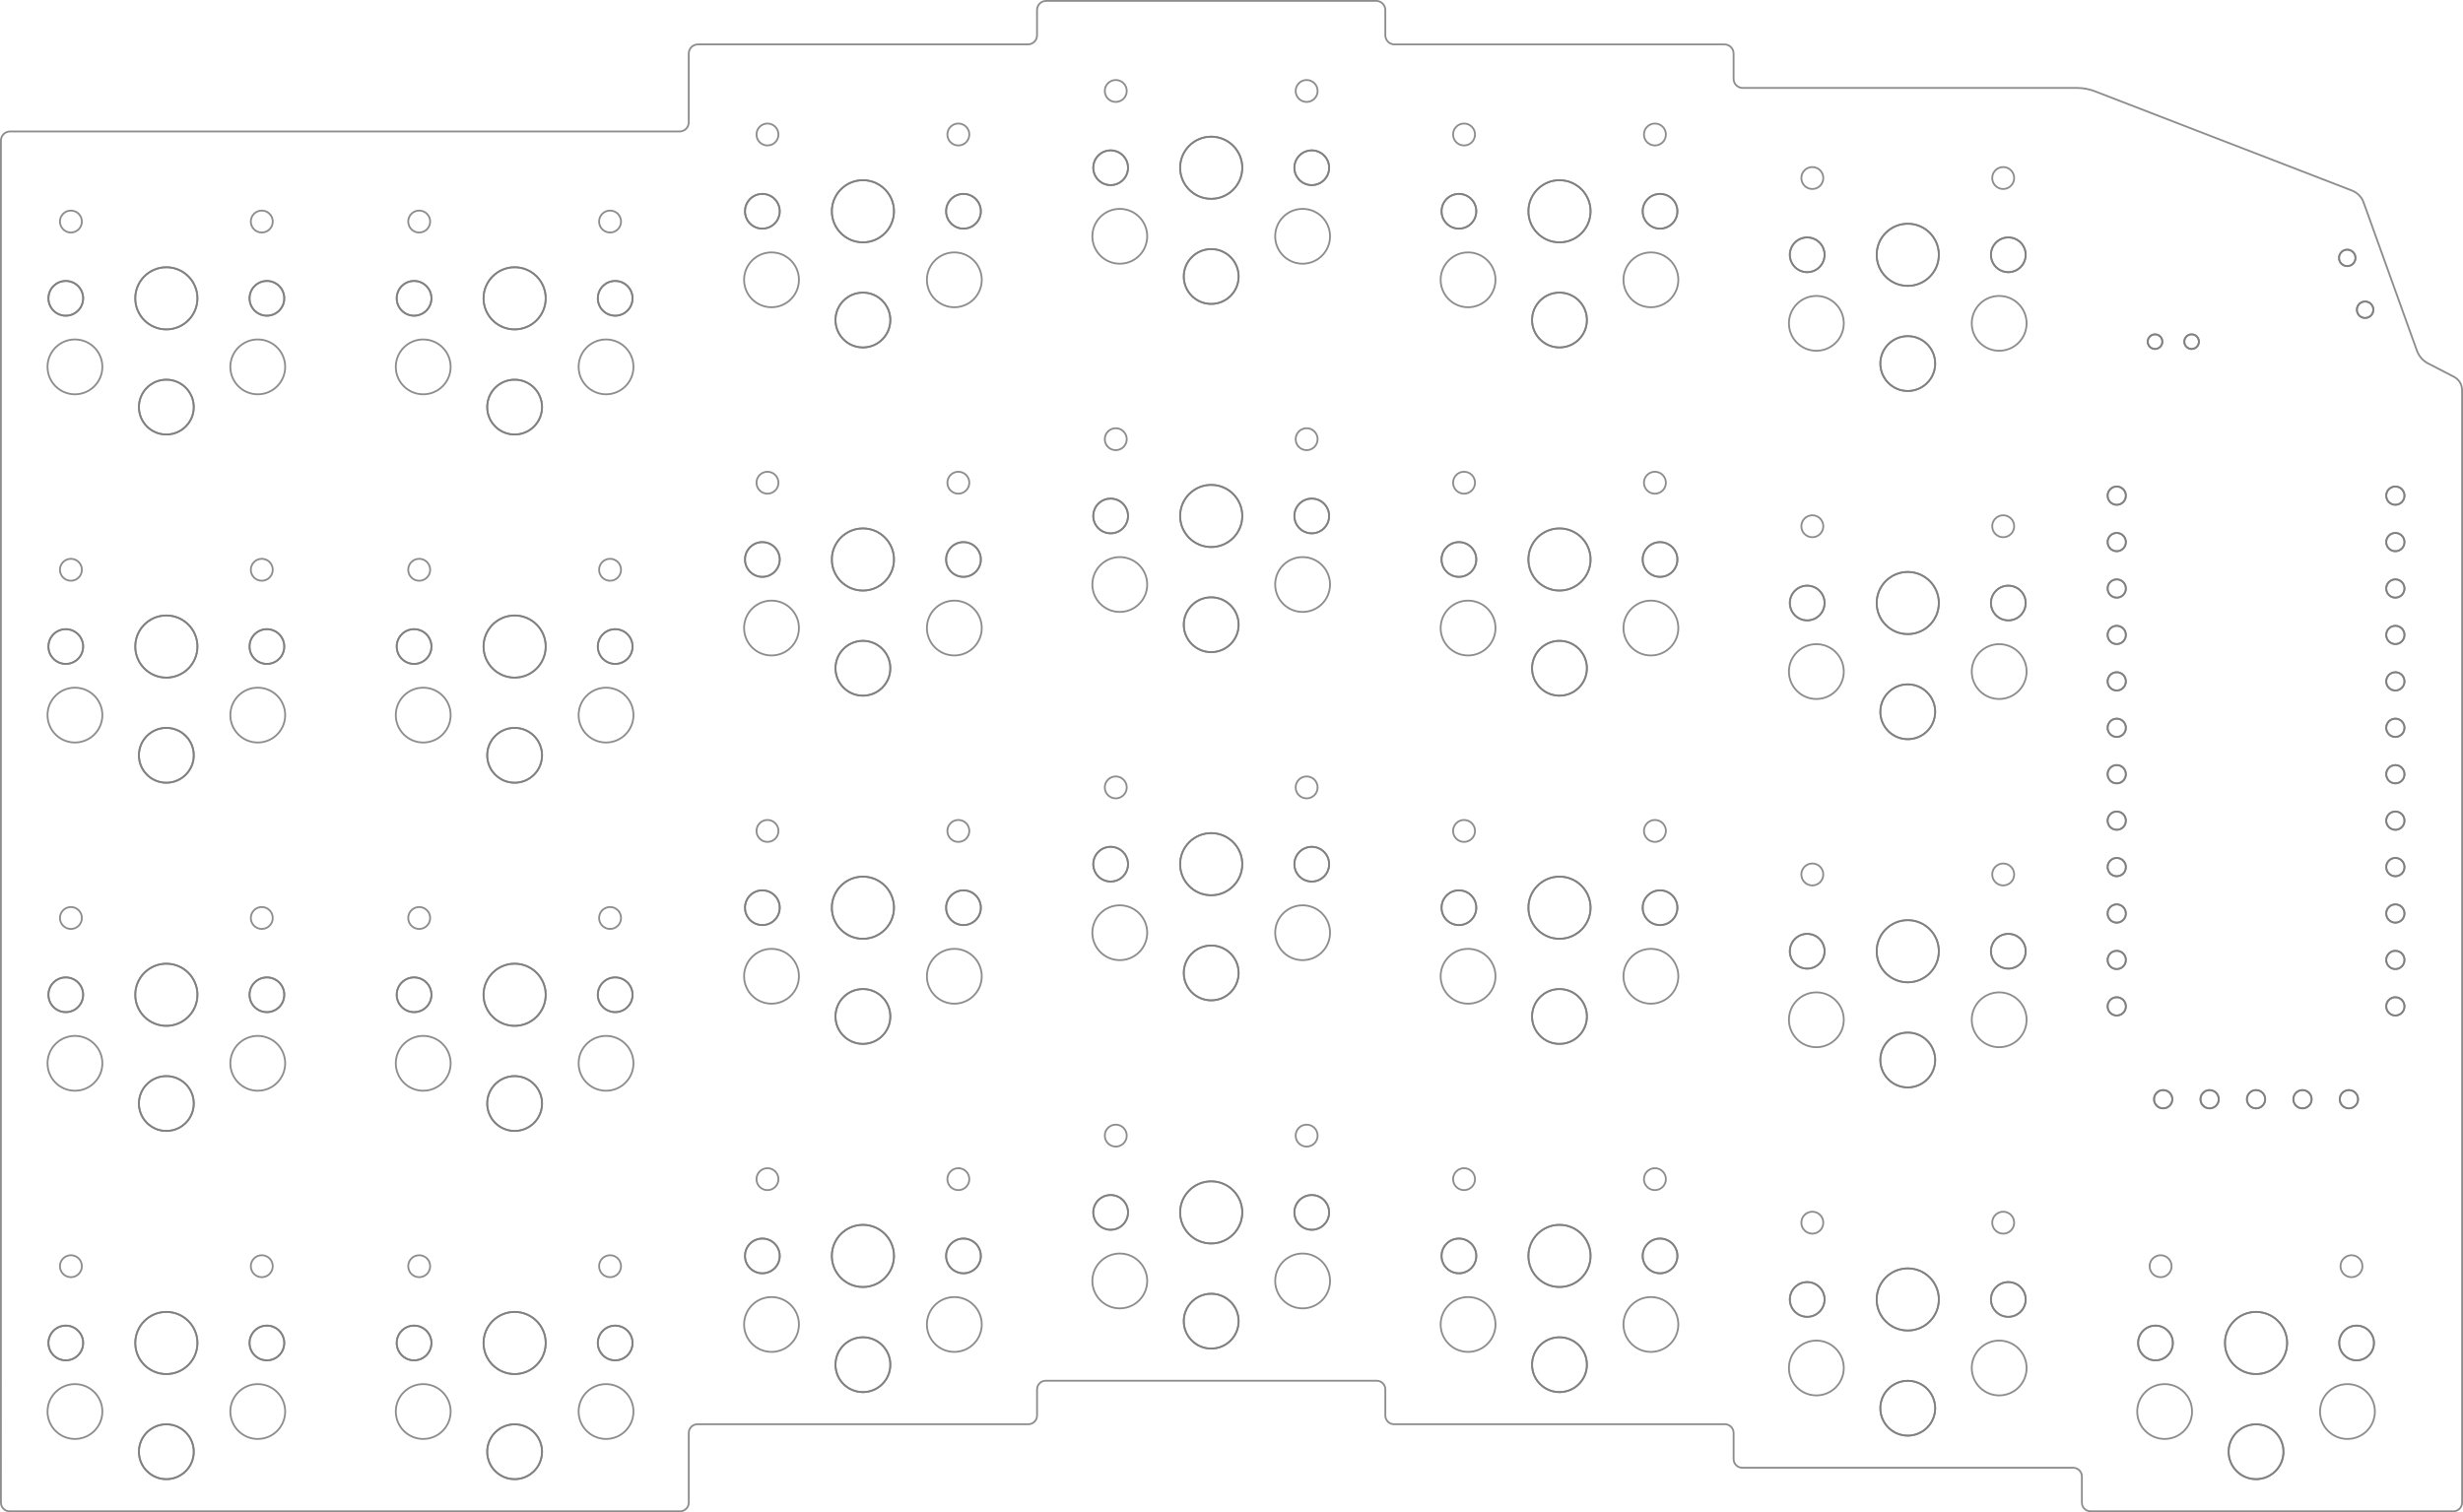 <?xml version="1.0" encoding="UTF-8" standalone="no"?>
<svg
   width="134.842mm"
   height="82.804mm"
   viewBox="0 0 3185.248 1956.005"
   version="1.2"
   id="svg12318"
   sodipodi:docname="kbdkid3_Board_Drills.svg"
   xmlns:inkscape="http://www.inkscape.org/namespaces/inkscape"
   xmlns:sodipodi="http://sodipodi.sourceforge.net/DTD/sodipodi-0.dtd"
   xmlns="http://www.w3.org/2000/svg"
   xmlns:svg="http://www.w3.org/2000/svg">
  <sodipodi:namedview
     id="namedview12320"
     pagecolor="#ffffff"
     bordercolor="#000000"
     borderopacity="0.25"
     inkscape:showpageshadow="2"
     inkscape:pageopacity="0.0"
     inkscape:pagecheckerboard="0"
     inkscape:deskcolor="#d1d1d1"
     inkscape:document-units="mm"
     showgrid="false" />
  <title
     id="title11570">kbdkid3</title>
  <desc
     id="desc11572">Generated with Qt</desc>
  <defs
     id="defs11574" />
  <g
     fill="none"
     stroke="#7f7f7f"
     stroke-opacity="0.89"
     stroke-width="0.283"
     stroke-linecap="square"
     stroke-linejoin="bevel"
     transform="matrix(8.341,0,0,8.341,1.182,1954.824)"
     font-family="'Sans Serif'"
     font-size="75px"
     font-weight="400"
     font-style="normal"
     id="g12308"
     style="fill-rule:evenodd">
    <circle
       cx="173.477"
       cy="-143.72"
       r="4.252"
       id="circle11576" />
    <circle
       cx="187.65"
       cy="-137.484"
       r="4.252"
       id="circle11578" />
    <circle
       cx="203.241"
       cy="-154.35"
       r="2.693"
       id="circle11580" />
    <circle
       cx="172.059"
       cy="-154.35"
       r="2.693"
       id="circle11582" />
    <circle
       cx="187.65"
       cy="-154.35"
       r="4.819"
       id="circle11584" />
    <circle
       cx="202.447"
       cy="-166.256"
       r="1.701"
       id="circle11586" />
    <circle
       cx="93.823"
       cy="-15.47"
       r="4.252"
       id="circle11588" />
    <circle
       cx="79.65"
       cy="-9.234"
       r="4.252"
       id="circle11590" />
    <circle
       cx="64.059"
       cy="-26.1"
       r="2.693"
       id="circle11592" />
    <circle
       cx="95.241"
       cy="-26.1"
       r="2.693"
       id="circle11594" />
    <circle
       cx="79.65"
       cy="-26.1"
       r="4.819"
       id="circle11596" />
    <circle
       cx="64.853"
       cy="-38.006"
       r="1.701"
       id="circle11598" />
    <circle
       cx="227.477"
       cy="-82.97"
       r="4.252"
       id="circle11600" />
    <circle
       cx="241.65"
       cy="-76.734"
       r="4.252"
       id="circle11602" />
    <circle
       cx="257.241"
       cy="-93.6"
       r="2.693"
       id="circle11604" />
    <circle
       cx="226.059"
       cy="-93.6"
       r="2.693"
       id="circle11606" />
    <circle
       cx="241.65"
       cy="-93.6"
       r="4.819"
       id="circle11608" />
    <circle
       cx="256.447"
       cy="-105.506"
       r="1.701"
       id="circle11610" />
    <circle
       cx="173.477"
       cy="-89.72"
       r="4.252"
       id="circle11612" />
    <circle
       cx="187.65"
       cy="-83.484"
       r="4.252"
       id="circle11614" />
    <circle
       cx="203.241"
       cy="-100.35"
       r="2.693"
       id="circle11616" />
    <circle
       cx="172.059"
       cy="-100.35"
       r="2.693"
       id="circle11618" />
    <circle
       cx="187.65"
       cy="-100.35"
       r="4.819"
       id="circle11620" />
    <circle
       cx="202.447"
       cy="-112.256"
       r="1.701"
       id="circle11622" />
    <circle
       cx="147.823"
       cy="-190.97"
       r="4.252"
       id="circle11624" />
    <circle
       cx="133.65"
       cy="-184.734"
       r="4.252"
       id="circle11626" />
    <circle
       cx="118.059"
       cy="-201.6"
       r="2.693"
       id="circle11628" />
    <circle
       cx="149.241"
       cy="-201.6"
       r="2.693"
       id="circle11630" />
    <circle
       cx="133.65"
       cy="-201.6"
       r="4.819"
       id="circle11632" />
    <circle
       cx="118.853"
       cy="-213.506"
       r="1.701"
       id="circle11634" />
    <circle
       cx="335.477"
       cy="-15.47"
       r="4.252"
       id="circle11636" />
    <circle
       cx="349.65"
       cy="-9.234"
       r="4.252"
       id="circle11638" />
    <circle
       cx="365.241"
       cy="-26.1"
       r="2.693"
       id="circle11640" />
    <circle
       cx="334.059"
       cy="-26.1"
       r="2.693"
       id="circle11642" />
    <circle
       cx="349.65"
       cy="-26.1"
       r="4.819"
       id="circle11644" />
    <circle
       cx="364.447"
       cy="-38.006"
       r="1.701"
       id="circle11646" />
    <circle
       cx="363.823"
       cy="-15.47"
       r="4.252"
       id="circle11648" />
    <circle
       cx="349.65"
       cy="-9.234"
       r="4.252"
       id="circle11650" />
    <circle
       cx="334.059"
       cy="-26.1"
       r="2.693"
       id="circle11652" />
    <circle
       cx="365.241"
       cy="-26.1"
       r="2.693"
       id="circle11654" />
    <circle
       cx="349.65"
       cy="-26.1"
       r="4.819"
       id="circle11656" />
    <circle
       cx="334.853"
       cy="-38.006"
       r="1.701"
       id="circle11658" />
    <circle
       cx="65.477"
       cy="-177.47"
       r="4.252"
       id="circle11660" />
    <circle
       cx="79.65"
       cy="-171.234"
       r="4.252"
       id="circle11662" />
    <circle
       cx="95.241"
       cy="-188.1"
       r="2.693"
       id="circle11664" />
    <circle
       cx="64.059"
       cy="-188.1"
       r="2.693"
       id="circle11666" />
    <circle
       cx="79.65"
       cy="-188.1"
       r="4.819"
       id="circle11668" />
    <circle
       cx="94.447"
       cy="-200.006"
       r="1.701"
       id="circle11670" />
    <circle
       cx="65.477"
       cy="-69.47"
       r="4.252"
       id="circle11672" />
    <circle
       cx="79.65"
       cy="-63.234"
       r="4.252"
       id="circle11674" />
    <circle
       cx="95.241"
       cy="-80.1"
       r="2.693"
       id="circle11676" />
    <circle
       cx="64.059"
       cy="-80.1"
       r="2.693"
       id="circle11678" />
    <circle
       cx="79.65"
       cy="-80.1"
       r="4.819"
       id="circle11680" />
    <circle
       cx="94.447"
       cy="-92.006"
       r="1.701"
       id="circle11682" />
    <circle
       cx="65.477"
       cy="-123.47"
       r="4.252"
       id="circle11684" />
    <circle
       cx="79.65"
       cy="-117.234"
       r="4.252"
       id="circle11686" />
    <circle
       cx="95.241"
       cy="-134.1"
       r="2.693"
       id="circle11688" />
    <circle
       cx="64.059"
       cy="-134.1"
       r="2.693"
       id="circle11690" />
    <circle
       cx="79.65"
       cy="-134.1"
       r="4.819"
       id="circle11692" />
    <circle
       cx="94.447"
       cy="-146.006"
       r="1.701"
       id="circle11694" />
    <circle
       cx="119.477"
       cy="-82.97"
       r="4.252"
       id="circle11696" />
    <circle
       cx="133.65"
       cy="-76.734"
       r="4.252"
       id="circle11698" />
    <circle
       cx="149.241"
       cy="-93.6"
       r="2.693"
       id="circle11700" />
    <circle
       cx="118.059"
       cy="-93.6"
       r="2.693"
       id="circle11702" />
    <circle
       cx="133.65"
       cy="-93.6"
       r="4.819"
       id="circle11704" />
    <circle
       cx="148.447"
       cy="-105.506"
       r="1.701"
       id="circle11706" />
    <circle
       cx="11.477"
       cy="-15.47"
       r="4.252"
       id="circle11708" />
    <circle
       cx="25.65"
       cy="-9.234"
       r="4.252"
       id="circle11710" />
    <circle
       cx="41.241"
       cy="-26.1"
       r="2.693"
       id="circle11712" />
    <circle
       cx="10.059"
       cy="-26.1"
       r="2.693"
       id="circle11714" />
    <circle
       cx="25.65"
       cy="-26.1"
       r="4.819"
       id="circle11716" />
    <circle
       cx="40.447"
       cy="-38.006"
       r="1.701"
       id="circle11718" />
    <circle
       cx="309.823"
       cy="-130.22"
       r="4.252"
       id="circle11720" />
    <circle
       cx="295.65"
       cy="-123.984"
       r="4.252"
       id="circle11722" />
    <circle
       cx="280.059"
       cy="-140.85"
       r="2.693"
       id="circle11724" />
    <circle
       cx="311.241"
       cy="-140.85"
       r="2.693"
       id="circle11726" />
    <circle
       cx="295.65"
       cy="-140.85"
       r="4.819"
       id="circle11728" />
    <circle
       cx="280.853"
       cy="-152.756"
       r="1.701"
       id="circle11730" />
    <circle
       cx="227.477"
       cy="-190.97"
       r="4.252"
       id="circle11732" />
    <circle
       cx="241.65"
       cy="-184.734"
       r="4.252"
       id="circle11734" />
    <circle
       cx="257.241"
       cy="-201.6"
       r="2.693"
       id="circle11736" />
    <circle
       cx="226.059"
       cy="-201.6"
       r="2.693"
       id="circle11738" />
    <circle
       cx="241.65"
       cy="-201.6"
       r="4.819"
       id="circle11740" />
    <circle
       cx="256.447"
       cy="-213.506"
       r="1.701"
       id="circle11742" />
    <circle
       cx="39.823"
       cy="-15.47"
       r="4.252"
       id="circle11744" />
    <circle
       cx="25.65"
       cy="-9.234"
       r="4.252"
       id="circle11746" />
    <circle
       cx="10.059"
       cy="-26.1"
       r="2.693"
       id="circle11748" />
    <circle
       cx="41.241"
       cy="-26.1"
       r="2.693"
       id="circle11750" />
    <circle
       cx="25.65"
       cy="-26.1"
       r="4.819"
       id="circle11752" />
    <circle
       cx="10.853"
       cy="-38.006"
       r="1.701"
       id="circle11754" />
    <circle
       cx="147.823"
       cy="-136.97"
       r="4.252"
       id="circle11756" />
    <circle
       cx="133.65"
       cy="-130.734"
       r="4.252"
       id="circle11758" />
    <circle
       cx="118.059"
       cy="-147.6"
       r="2.693"
       id="circle11760" />
    <circle
       cx="149.241"
       cy="-147.6"
       r="2.693"
       id="circle11762" />
    <circle
       cx="133.65"
       cy="-147.6"
       r="4.819"
       id="circle11764" />
    <circle
       cx="118.853"
       cy="-159.506"
       r="1.701"
       id="circle11766" />
    <circle
       cx="39.823"
       cy="-69.47"
       r="4.252"
       id="circle11768" />
    <circle
       cx="25.65"
       cy="-63.234"
       r="4.252"
       id="circle11770" />
    <circle
       cx="10.059"
       cy="-80.1"
       r="2.693"
       id="circle11772" />
    <circle
       cx="41.241"
       cy="-80.1"
       r="2.693"
       id="circle11774" />
    <circle
       cx="25.65"
       cy="-80.1"
       r="4.819"
       id="circle11776" />
    <circle
       cx="10.853"
       cy="-92.006"
       r="1.701"
       id="circle11778" />
    <circle
       cx="39.823"
       cy="-123.47"
       r="4.252"
       id="circle11780" />
    <circle
       cx="25.65"
       cy="-117.234"
       r="4.252"
       id="circle11782" />
    <circle
       cx="10.059"
       cy="-134.1"
       r="2.693"
       id="circle11784" />
    <circle
       cx="41.241"
       cy="-134.1"
       r="2.693"
       id="circle11786" />
    <circle
       cx="25.65"
       cy="-134.1"
       r="4.819"
       id="circle11788" />
    <circle
       cx="10.853"
       cy="-146.006"
       r="1.701"
       id="circle11790" />
    <circle
       cx="309.823"
       cy="-22.22"
       r="4.252"
       id="circle11792" />
    <circle
       cx="295.65"
       cy="-15.984"
       r="4.252"
       id="circle11794" />
    <circle
       cx="280.059"
       cy="-32.85"
       r="2.693"
       id="circle11796" />
    <circle
       cx="311.241"
       cy="-32.85"
       r="2.693"
       id="circle11798" />
    <circle
       cx="295.65"
       cy="-32.85"
       r="4.819"
       id="circle11800" />
    <circle
       cx="280.853"
       cy="-44.756"
       r="1.701"
       id="circle11802" />
    <circle
       cx="255.823"
       cy="-190.97"
       r="4.252"
       id="circle11804" />
    <circle
       cx="241.65"
       cy="-184.734"
       r="4.252"
       id="circle11806" />
    <circle
       cx="226.059"
       cy="-201.6"
       r="2.693"
       id="circle11808" />
    <circle
       cx="257.241"
       cy="-201.6"
       r="2.693"
       id="circle11810" />
    <circle
       cx="241.65"
       cy="-201.6"
       r="4.819"
       id="circle11812" />
    <circle
       cx="226.853"
       cy="-213.506"
       r="1.701"
       id="circle11814" />
    <circle
       cx="255.823"
       cy="-136.97"
       r="4.252"
       id="circle11816" />
    <circle
       cx="241.65"
       cy="-130.734"
       r="4.252"
       id="circle11818" />
    <circle
       cx="226.059"
       cy="-147.6"
       r="2.693"
       id="circle11820" />
    <circle
       cx="257.241"
       cy="-147.6"
       r="2.693"
       id="circle11822" />
    <circle
       cx="241.65"
       cy="-147.6"
       r="4.819"
       id="circle11824" />
    <circle
       cx="226.853"
       cy="-159.506"
       r="1.701"
       id="circle11826" />
    <circle
       cx="281.477"
       cy="-76.22"
       r="4.252"
       id="circle11828" />
    <circle
       cx="295.65"
       cy="-69.984"
       r="4.252"
       id="circle11830" />
    <circle
       cx="311.241"
       cy="-86.85"
       r="2.693"
       id="circle11832" />
    <circle
       cx="280.059"
       cy="-86.85"
       r="2.693"
       id="circle11834" />
    <circle
       cx="295.65"
       cy="-86.85"
       r="4.819"
       id="circle11836" />
    <circle
       cx="310.447"
       cy="-98.756"
       r="1.701"
       id="circle11838" />
    <circle
       cx="201.823"
       cy="-143.72"
       r="4.252"
       id="circle11840" />
    <circle
       cx="187.65"
       cy="-137.484"
       r="4.252"
       id="circle11842" />
    <circle
       cx="172.059"
       cy="-154.35"
       r="2.693"
       id="circle11844" />
    <circle
       cx="203.241"
       cy="-154.35"
       r="2.693"
       id="circle11846" />
    <circle
       cx="187.65"
       cy="-154.35"
       r="4.819"
       id="circle11848" />
    <circle
       cx="172.853"
       cy="-166.256"
       r="1.701"
       id="circle11850" />
    <circle
       cx="119.477"
       cy="-136.97"
       r="4.252"
       id="circle11852" />
    <circle
       cx="133.65"
       cy="-130.734"
       r="4.252"
       id="circle11854" />
    <circle
       cx="149.241"
       cy="-147.6"
       r="2.693"
       id="circle11856" />
    <circle
       cx="118.059"
       cy="-147.6"
       r="2.693"
       id="circle11858" />
    <circle
       cx="133.65"
       cy="-147.6"
       r="4.819"
       id="circle11860" />
    <circle
       cx="148.447"
       cy="-159.506"
       r="1.701"
       id="circle11862" />
    <circle
       cx="363.791"
       cy="-194.37"
       r="1.276"
       id="circle11864" />
    <circle
       cx="366.559"
       cy="-186.33"
       r="1.276"
       id="circle11866" />
    <circle
       cx="65.477"
       cy="-15.47"
       r="4.252"
       id="circle11868" />
    <circle
       cx="79.65"
       cy="-9.234"
       r="4.252"
       id="circle11870" />
    <circle
       cx="95.241"
       cy="-26.1"
       r="2.693"
       id="circle11872" />
    <circle
       cx="64.059"
       cy="-26.1"
       r="2.693"
       id="circle11874" />
    <circle
       cx="79.65"
       cy="-26.1"
       r="4.819"
       id="circle11876" />
    <circle
       cx="94.447"
       cy="-38.006"
       r="1.701"
       id="circle11878" />
    <circle
       cx="366.559"
       cy="-186.33"
       r="1.276"
       id="circle11880" />
    <circle
       cx="363.791"
       cy="-194.37"
       r="1.276"
       id="circle11882" />
    <circle
       cx="147.823"
       cy="-82.97"
       r="4.252"
       id="circle11884" />
    <circle
       cx="133.65"
       cy="-76.734"
       r="4.252"
       id="circle11886" />
    <circle
       cx="118.059"
       cy="-93.6"
       r="2.693"
       id="circle11888" />
    <circle
       cx="149.241"
       cy="-93.6"
       r="2.693"
       id="circle11890" />
    <circle
       cx="133.65"
       cy="-93.6"
       r="4.819"
       id="circle11892" />
    <circle
       cx="118.853"
       cy="-105.506"
       r="1.701"
       id="circle11894" />
    <circle
       cx="173.477"
       cy="-197.72"
       r="4.252"
       id="circle11896" />
    <circle
       cx="187.65"
       cy="-191.484"
       r="4.252"
       id="circle11898" />
    <circle
       cx="203.241"
       cy="-208.35"
       r="2.693"
       id="circle11900" />
    <circle
       cx="172.059"
       cy="-208.35"
       r="2.693"
       id="circle11902" />
    <circle
       cx="187.65"
       cy="-208.35"
       r="4.819"
       id="circle11904" />
    <circle
       cx="202.447"
       cy="-220.256"
       r="1.701"
       id="circle11906" />
    <circle
       cx="281.477"
       cy="-184.22"
       r="4.252"
       id="circle11908" />
    <circle
       cx="295.65"
       cy="-177.984"
       r="4.252"
       id="circle11910" />
    <circle
       cx="311.241"
       cy="-194.85"
       r="2.693"
       id="circle11912" />
    <circle
       cx="280.059"
       cy="-194.85"
       r="2.693"
       id="circle11914" />
    <circle
       cx="295.65"
       cy="-194.85"
       r="4.819"
       id="circle11916" />
    <circle
       cx="310.447"
       cy="-206.756"
       r="1.701"
       id="circle11918" />
    <circle
       cx="11.477"
       cy="-69.47"
       r="4.252"
       id="circle11920" />
    <circle
       cx="25.65"
       cy="-63.234"
       r="4.252"
       id="circle11922" />
    <circle
       cx="41.241"
       cy="-80.1"
       r="2.693"
       id="circle11924" />
    <circle
       cx="10.059"
       cy="-80.1"
       r="2.693"
       id="circle11926" />
    <circle
       cx="25.65"
       cy="-80.1"
       r="4.819"
       id="circle11928" />
    <circle
       cx="40.447"
       cy="-92.006"
       r="1.701"
       id="circle11930" />
    <circle
       cx="201.823"
       cy="-35.72"
       r="4.252"
       id="circle11932" />
    <circle
       cx="187.65"
       cy="-29.484"
       r="4.252"
       id="circle11934" />
    <circle
       cx="172.059"
       cy="-46.35"
       r="2.693"
       id="circle11936" />
    <circle
       cx="203.241"
       cy="-46.35"
       r="2.693"
       id="circle11938" />
    <circle
       cx="187.65"
       cy="-46.35"
       r="4.819"
       id="circle11940" />
    <circle
       cx="172.853"
       cy="-58.256"
       r="1.701"
       id="circle11942" />
    <circle
       cx="11.477"
       cy="-123.47"
       r="4.252"
       id="circle11944" />
    <circle
       cx="25.65"
       cy="-117.234"
       r="4.252"
       id="circle11946" />
    <circle
       cx="41.241"
       cy="-134.1"
       r="2.693"
       id="circle11948" />
    <circle
       cx="10.059"
       cy="-134.1"
       r="2.693"
       id="circle11950" />
    <circle
       cx="25.65"
       cy="-134.1"
       r="4.819"
       id="circle11952" />
    <circle
       cx="40.447"
       cy="-146.006"
       r="1.701"
       id="circle11954" />
    <circle
       cx="173.477"
       cy="-35.72"
       r="4.252"
       id="circle11956" />
    <circle
       cx="187.65"
       cy="-29.484"
       r="4.252"
       id="circle11958" />
    <circle
       cx="203.241"
       cy="-46.35"
       r="2.693"
       id="circle11960" />
    <circle
       cx="172.059"
       cy="-46.35"
       r="2.693"
       id="circle11962" />
    <circle
       cx="187.65"
       cy="-46.35"
       r="4.819"
       id="circle11964" />
    <circle
       cx="202.447"
       cy="-58.256"
       r="1.701"
       id="circle11966" />
    <circle
       cx="93.823"
       cy="-123.47"
       r="4.252"
       id="circle11968" />
    <circle
       cx="79.65"
       cy="-117.234"
       r="4.252"
       id="circle11970" />
    <circle
       cx="64.059"
       cy="-134.1"
       r="2.693"
       id="circle11972" />
    <circle
       cx="95.241"
       cy="-134.1"
       r="2.693"
       id="circle11974" />
    <circle
       cx="79.65"
       cy="-134.1"
       r="4.819"
       id="circle11976" />
    <circle
       cx="64.853"
       cy="-146.006"
       r="1.701"
       id="circle11978" />
    <circle
       cx="281.477"
       cy="-130.22"
       r="4.252"
       id="circle11980" />
    <circle
       cx="295.65"
       cy="-123.984"
       r="4.252"
       id="circle11982" />
    <circle
       cx="311.241"
       cy="-140.85"
       r="2.693"
       id="circle11984" />
    <circle
       cx="280.059"
       cy="-140.85"
       r="2.693"
       id="circle11986" />
    <circle
       cx="295.65"
       cy="-140.85"
       r="4.819"
       id="circle11988" />
    <circle
       cx="310.447"
       cy="-152.756"
       r="1.701"
       id="circle11990" />
    <circle
       cx="227.477"
       cy="-136.97"
       r="4.252"
       id="circle11992" />
    <circle
       cx="241.65"
       cy="-130.734"
       r="4.252"
       id="circle11994" />
    <circle
       cx="257.241"
       cy="-147.6"
       r="2.693"
       id="circle11996" />
    <circle
       cx="226.059"
       cy="-147.6"
       r="2.693"
       id="circle11998" />
    <circle
       cx="241.65"
       cy="-147.6"
       r="4.819"
       id="circle12000" />
    <circle
       cx="256.447"
       cy="-159.506"
       r="1.701"
       id="circle12002" />
    <circle
       cx="201.823"
       cy="-197.72"
       r="4.252"
       id="circle12004" />
    <circle
       cx="187.65"
       cy="-191.484"
       r="4.252"
       id="circle12006" />
    <circle
       cx="172.059"
       cy="-208.35"
       r="2.693"
       id="circle12008" />
    <circle
       cx="203.241"
       cy="-208.35"
       r="2.693"
       id="circle12010" />
    <circle
       cx="187.65"
       cy="-208.35"
       r="4.819"
       id="circle12012" />
    <circle
       cx="172.853"
       cy="-220.256"
       r="1.701"
       id="circle12014" />
    <circle
       cx="93.823"
       cy="-177.47"
       r="4.252"
       id="circle12016" />
    <circle
       cx="79.65"
       cy="-171.234"
       r="4.252"
       id="circle12018" />
    <circle
       cx="64.059"
       cy="-188.1"
       r="2.693"
       id="circle12020" />
    <circle
       cx="95.241"
       cy="-188.1"
       r="2.693"
       id="circle12022" />
    <circle
       cx="79.65"
       cy="-188.1"
       r="4.819"
       id="circle12024" />
    <circle
       cx="64.853"
       cy="-200.006"
       r="1.701"
       id="circle12026" />
    <circle
       cx="255.823"
       cy="-82.97"
       r="4.252"
       id="circle12028" />
    <circle
       cx="241.65"
       cy="-76.734"
       r="4.252"
       id="circle12030" />
    <circle
       cx="226.059"
       cy="-93.6"
       r="2.693"
       id="circle12032" />
    <circle
       cx="257.241"
       cy="-93.6"
       r="2.693"
       id="circle12034" />
    <circle
       cx="241.65"
       cy="-93.6"
       r="4.819"
       id="circle12036" />
    <circle
       cx="226.853"
       cy="-105.506"
       r="1.701"
       id="circle12038" />
    <circle
       cx="309.823"
       cy="-76.22"
       r="4.252"
       id="circle12040" />
    <circle
       cx="295.65"
       cy="-69.984"
       r="4.252"
       id="circle12042" />
    <circle
       cx="280.059"
       cy="-86.85"
       r="2.693"
       id="circle12044" />
    <circle
       cx="311.241"
       cy="-86.85"
       r="2.693"
       id="circle12046" />
    <circle
       cx="295.65"
       cy="-86.85"
       r="4.819"
       id="circle12048" />
    <circle
       cx="280.853"
       cy="-98.756"
       r="1.701"
       id="circle12050" />
    <circle
       cx="93.823"
       cy="-69.47"
       r="4.252"
       id="circle12052" />
    <circle
       cx="79.65"
       cy="-63.234"
       r="4.252"
       id="circle12054" />
    <circle
       cx="64.059"
       cy="-80.1"
       r="2.693"
       id="circle12056" />
    <circle
       cx="95.241"
       cy="-80.1"
       r="2.693"
       id="circle12058" />
    <circle
       cx="79.65"
       cy="-80.1"
       r="4.819"
       id="circle12060" />
    <circle
       cx="64.853"
       cy="-92.006"
       r="1.701"
       id="circle12062" />
    <circle
       cx="119.477"
       cy="-28.97"
       r="4.252"
       id="circle12064" />
    <circle
       cx="133.65"
       cy="-22.734"
       r="4.252"
       id="circle12066" />
    <circle
       cx="149.241"
       cy="-39.6"
       r="2.693"
       id="circle12068" />
    <circle
       cx="118.059"
       cy="-39.6"
       r="2.693"
       id="circle12070" />
    <circle
       cx="133.65"
       cy="-39.6"
       r="4.819"
       id="circle12072" />
    <circle
       cx="148.447"
       cy="-51.506"
       r="1.701"
       id="circle12074" />
    <circle
       cx="227.477"
       cy="-28.97"
       r="4.252"
       id="circle12076" />
    <circle
       cx="241.65"
       cy="-22.734"
       r="4.252"
       id="circle12078" />
    <circle
       cx="257.241"
       cy="-39.6"
       r="2.693"
       id="circle12080" />
    <circle
       cx="226.059"
       cy="-39.6"
       r="2.693"
       id="circle12082" />
    <circle
       cx="241.65"
       cy="-39.6"
       r="4.819"
       id="circle12084" />
    <circle
       cx="256.447"
       cy="-51.506"
       r="1.701"
       id="circle12086" />
    <circle
       cx="281.477"
       cy="-22.22"
       r="4.252"
       id="circle12088" />
    <circle
       cx="295.65"
       cy="-15.984"
       r="4.252"
       id="circle12090" />
    <circle
       cx="311.241"
       cy="-32.85"
       r="2.693"
       id="circle12092" />
    <circle
       cx="280.059"
       cy="-32.85"
       r="2.693"
       id="circle12094" />
    <circle
       cx="295.65"
       cy="-32.85"
       r="4.819"
       id="circle12096" />
    <circle
       cx="310.447"
       cy="-44.756"
       r="1.701"
       id="circle12098" />
    <circle
       cx="201.823"
       cy="-89.72"
       r="4.252"
       id="circle12100" />
    <circle
       cx="187.65"
       cy="-83.484"
       r="4.252"
       id="circle12102" />
    <circle
       cx="172.059"
       cy="-100.35"
       r="2.693"
       id="circle12104" />
    <circle
       cx="203.241"
       cy="-100.35"
       r="2.693"
       id="circle12106" />
    <circle
       cx="187.65"
       cy="-100.35"
       r="4.819"
       id="circle12108" />
    <circle
       cx="172.853"
       cy="-112.256"
       r="1.701"
       id="circle12110" />
    <circle
       cx="255.823"
       cy="-28.97"
       r="4.252"
       id="circle12112" />
    <circle
       cx="241.65"
       cy="-22.734"
       r="4.252"
       id="circle12114" />
    <circle
       cx="226.059"
       cy="-39.6"
       r="2.693"
       id="circle12116" />
    <circle
       cx="257.241"
       cy="-39.6"
       r="2.693"
       id="circle12118" />
    <circle
       cx="241.65"
       cy="-39.6"
       r="4.819"
       id="circle12120" />
    <circle
       cx="226.853"
       cy="-51.506"
       r="1.701"
       id="circle12122" />
    <circle
       cx="11.477"
       cy="-177.47"
       r="4.252"
       id="circle12124" />
    <circle
       cx="25.65"
       cy="-171.234"
       r="4.252"
       id="circle12126" />
    <circle
       cx="41.241"
       cy="-188.1"
       r="2.693"
       id="circle12128" />
    <circle
       cx="10.059"
       cy="-188.1"
       r="2.693"
       id="circle12130" />
    <circle
       cx="25.65"
       cy="-188.1"
       r="4.819"
       id="circle12132" />
    <circle
       cx="40.447"
       cy="-200.006"
       r="1.701"
       id="circle12134" />
    <circle
       cx="309.823"
       cy="-184.22"
       r="4.252"
       id="circle12136" />
    <circle
       cx="295.65"
       cy="-177.984"
       r="4.252"
       id="circle12138" />
    <circle
       cx="280.059"
       cy="-194.85"
       r="2.693"
       id="circle12140" />
    <circle
       cx="311.241"
       cy="-194.85"
       r="2.693"
       id="circle12142" />
    <circle
       cx="295.65"
       cy="-194.85"
       r="4.819"
       id="circle12144" />
    <circle
       cx="280.853"
       cy="-206.756"
       r="1.701"
       id="circle12146" />
    <circle
       cx="147.823"
       cy="-28.97"
       r="4.252"
       id="circle12148" />
    <circle
       cx="133.65"
       cy="-22.734"
       r="4.252"
       id="circle12150" />
    <circle
       cx="118.059"
       cy="-39.6"
       r="2.693"
       id="circle12152" />
    <circle
       cx="149.241"
       cy="-39.6"
       r="2.693"
       id="circle12154" />
    <circle
       cx="133.65"
       cy="-39.6"
       r="4.819"
       id="circle12156" />
    <circle
       cx="118.853"
       cy="-51.506"
       r="1.701"
       id="circle12158" />
    <circle
       cx="39.823"
       cy="-177.47"
       r="4.252"
       id="circle12160" />
    <circle
       cx="25.65"
       cy="-171.234"
       r="4.252"
       id="circle12162" />
    <circle
       cx="10.059"
       cy="-188.1"
       r="2.693"
       id="circle12164" />
    <circle
       cx="41.241"
       cy="-188.1"
       r="2.693"
       id="circle12166" />
    <circle
       cx="25.65"
       cy="-188.1"
       r="4.819"
       id="circle12168" />
    <circle
       cx="10.853"
       cy="-200.006"
       r="1.701"
       id="circle12170" />
    <circle
       cx="119.477"
       cy="-190.97"
       r="4.252"
       id="circle12172" />
    <circle
       cx="133.65"
       cy="-184.734"
       r="4.252"
       id="circle12174" />
    <circle
       cx="149.241"
       cy="-201.6"
       r="2.693"
       id="circle12176" />
    <circle
       cx="118.059"
       cy="-201.6"
       r="2.693"
       id="circle12178" />
    <circle
       cx="133.65"
       cy="-201.6"
       r="4.819"
       id="circle12180" />
    <circle
       cx="148.447"
       cy="-213.506"
       r="1.701"
       id="circle12182" />
    <circle
       cx="339.66"
       cy="-181.38"
       r="1.134"
       id="circle12184" />
    <circle
       cx="333.99"
       cy="-181.38"
       r="1.134"
       id="circle12186" />
    <circle
       cx="333.99"
       cy="-181.38"
       r="1.134"
       id="circle12188" />
    <circle
       cx="339.66"
       cy="-181.38"
       r="1.134"
       id="circle12190" />
    <circle
       cx="349.65"
       cy="-63.9"
       r="1.417"
       id="circle12192" />
    <circle
       cx="342.45"
       cy="-63.9"
       r="1.417"
       id="circle12194" />
    <circle
       cx="335.25"
       cy="-63.9"
       r="1.417"
       id="circle12196" />
    <circle
       cx="356.85"
       cy="-63.9"
       r="1.417"
       id="circle12198" />
    <circle
       cx="364.05"
       cy="-63.9"
       r="1.417"
       id="circle12200" />
    <circle
       cx="328.05"
       cy="-128.7"
       r="1.417"
       id="circle12202" />
    <circle
       cx="328.05"
       cy="-107.1"
       r="1.417"
       id="circle12204" />
    <circle
       cx="371.25"
       cy="-121.5"
       r="1.417"
       id="circle12206" />
    <circle
       cx="371.25"
       cy="-99.9"
       r="1.417"
       id="circle12208" />
    <circle
       cx="371.25"
       cy="-85.5"
       r="1.417"
       id="circle12210" />
    <circle
       cx="328.05"
       cy="-157.5"
       r="1.417"
       id="circle12212" />
    <circle
       cx="328.05"
       cy="-92.7"
       r="1.417"
       id="circle12214" />
    <circle
       cx="371.25"
       cy="-157.5"
       r="1.417"
       id="circle12216" />
    <circle
       cx="371.25"
       cy="-150.3"
       r="1.417"
       id="circle12218" />
    <circle
       cx="328.05"
       cy="-143.1"
       r="1.417"
       id="circle12220" />
    <circle
       cx="371.25"
       cy="-114.3"
       r="1.417"
       id="circle12222" />
    <circle
       cx="371.25"
       cy="-92.7"
       r="1.417"
       id="circle12224" />
    <circle
       cx="328.05"
       cy="-85.5"
       r="1.417"
       id="circle12226" />
    <circle
       cx="371.25"
       cy="-143.1"
       r="1.417"
       id="circle12228" />
    <circle
       cx="371.25"
       cy="-107.1"
       r="1.417"
       id="circle12230" />
    <circle
       cx="371.25"
       cy="-128.7"
       r="1.417"
       id="circle12232" />
    <circle
       cx="328.05"
       cy="-121.5"
       r="1.417"
       id="circle12234" />
    <circle
       cx="328.05"
       cy="-114.3"
       r="1.417"
       id="circle12236" />
    <circle
       cx="371.25"
       cy="-78.3"
       r="1.417"
       id="circle12238" />
    <circle
       cx="328.05"
       cy="-135.9"
       r="1.417"
       id="circle12240" />
    <circle
       cx="328.05"
       cy="-150.3"
       r="1.417"
       id="circle12242" />
    <circle
       cx="328.05"
       cy="-78.3"
       r="1.417"
       id="circle12244" />
    <circle
       cx="328.05"
       cy="-99.9"
       r="1.417"
       id="circle12246" />
    <circle
       cx="371.25"
       cy="-135.9"
       r="1.417"
       id="circle12248" />
    <circle
       cx="349.65"
       cy="-63.9"
       r="1.417"
       id="circle12250" />
    <circle
       cx="356.85"
       cy="-63.9"
       r="1.417"
       id="circle12252" />
    <circle
       cx="364.05"
       cy="-63.9"
       r="1.417"
       id="circle12254" />
    <circle
       cx="342.45"
       cy="-63.9"
       r="1.417"
       id="circle12256" />
    <circle
       cx="335.25"
       cy="-63.9"
       r="1.417"
       id="circle12258" />
    <circle
       cx="371.25"
       cy="-128.7"
       r="1.417"
       id="circle12260" />
    <circle
       cx="371.25"
       cy="-107.1"
       r="1.417"
       id="circle12262" />
    <circle
       cx="328.05"
       cy="-121.5"
       r="1.417"
       id="circle12264" />
    <circle
       cx="328.05"
       cy="-99.9"
       r="1.417"
       id="circle12266" />
    <circle
       cx="328.05"
       cy="-85.5"
       r="1.417"
       id="circle12268" />
    <circle
       cx="371.25"
       cy="-157.5"
       r="1.417"
       id="circle12270" />
    <circle
       cx="371.25"
       cy="-92.7"
       r="1.417"
       id="circle12272" />
    <circle
       cx="328.05"
       cy="-157.5"
       r="1.417"
       id="circle12274" />
    <circle
       cx="328.05"
       cy="-150.3"
       r="1.417"
       id="circle12276" />
    <circle
       cx="371.25"
       cy="-143.1"
       r="1.417"
       id="circle12278" />
    <circle
       cx="328.05"
       cy="-114.3"
       r="1.417"
       id="circle12280" />
    <circle
       cx="328.05"
       cy="-92.7"
       r="1.417"
       id="circle12282" />
    <circle
       cx="371.25"
       cy="-85.5"
       r="1.417"
       id="circle12284" />
    <circle
       cx="328.05"
       cy="-143.1"
       r="1.417"
       id="circle12286" />
    <circle
       cx="328.05"
       cy="-107.1"
       r="1.417"
       id="circle12288" />
    <circle
       cx="328.05"
       cy="-128.7"
       r="1.417"
       id="circle12290" />
    <circle
       cx="371.25"
       cy="-121.5"
       r="1.417"
       id="circle12292" />
    <circle
       cx="371.25"
       cy="-114.3"
       r="1.417"
       id="circle12294" />
    <circle
       cx="328.05"
       cy="-78.3"
       r="1.417"
       id="circle12296" />
    <circle
       cx="371.25"
       cy="-135.9"
       r="1.417"
       id="circle12298" />
    <circle
       cx="371.25"
       cy="-150.3"
       r="1.417"
       id="circle12300" />
    <circle
       cx="371.25"
       cy="-78.3"
       r="1.417"
       id="circle12302" />
    <circle
       cx="371.25"
       cy="-99.9"
       r="1.417"
       id="circle12304" />
    <circle
       cx="328.05"
       cy="-135.9"
       r="1.417"
       id="circle12306" />
  </g>
  <g
     fill="none"
     stroke="#7f7f7f"
     stroke-opacity="0.89"
     stroke-width="0.283"
     stroke-linecap="round"
     stroke-linejoin="round"
     transform="matrix(8.341,0,0,8.341,1.182,1954.824)"
     font-family="'Sans Serif'"
     font-size="75px"
     font-weight="400"
     font-style="normal"
     id="g12312"
     style="fill-rule:evenodd">
    <path
       vector-effect="none"
       fill-rule="evenodd"
       d="M 1.35,0 H 105.3 c 0.746,0 1.35,-0.604 1.35,-1.35 v -10.8 c 0,-0.746 0.604,-1.35 1.35,-1.35 h 51.3 c 0.746,0 1.35,-0.604 1.35,-1.35 v -4.05 c 0,-0.746 0.604,-1.35 1.35,-1.35 h 51.3 c 0.746,0 1.35,0.604 1.35,1.35 v 4.05 c 0,0.746 0.604,1.35 1.35,1.35 h 51.3 c 0.746,0 1.35,0.604 1.35,1.35 v 4.05 c 0,0.746 0.604,1.35 1.35,1.35 h 51.3 c 0.746,0 1.35,0.604 1.35,1.35 v 4.05 c 0,0.746 0.604,1.35 1.35,1.35 h 56.25 c 0.746,0 1.35,-0.604 1.35,-1.35 v -172.507 0 c 0,-0.001 0,-0.001 0,-0.001 0,-0.9 -0.511,-1.681 -1.258,-2.069 l -4.009,-2.072 v 0.001 c -0.803,-0.417 -1.429,-1.127 -1.738,-1.986 l -8.265,-22.982 v -0.002 c -0.303,-0.845 -0.964,-1.52 -1.8,-1.844 l -39.884,-15.403 0.002,-0.002 c -0.85,-0.328 -1.774,-0.508 -2.74,-0.508 0,0 0,0 0,0 h -51.84 v 0 c 0,0 0,0 0,0 -0.783,0 -1.418,-0.635 -1.418,-1.418 v -3.914 0 c 0,-0.001 0,-0.001 0,-0.001 0,-0.782 -0.634,-1.417 -1.417,-1.417 h -51.165 v 0 c 0,0 0,0 0,0 -0.783,0 -1.418,-0.634 -1.418,-1.417 v -3.915 0 c 0,0 0,0 0,-0.001 0,-0.782 -0.634,-1.417 -1.417,-1.417 h -51.165 v 0 c -0.783,0 -1.418,0.635 -1.418,1.418 0,0 0,0 0,0 v 3.915 0 c 0,0 0,0 0,0 0,0.783 -0.634,1.417 -1.417,1.417 h -51.165 v 0 c 0,0 0,0 0,0 -0.783,0 -1.418,0.635 -1.418,1.418 v 10.664 0 c 0,0 0,0 0,0 0,0.783 -0.634,1.418 -1.417,1.418 H 1.417 v 0 c -1.7e-4,0 -3.5e-4,0 -5.3e-4,0 -0.782,0 -1.417,0.634 -1.417,1.416 L 0,-1.35 C 0,-0.604 0.604,0 1.35,0"
       id="path12310" />
  </g>
</svg>
